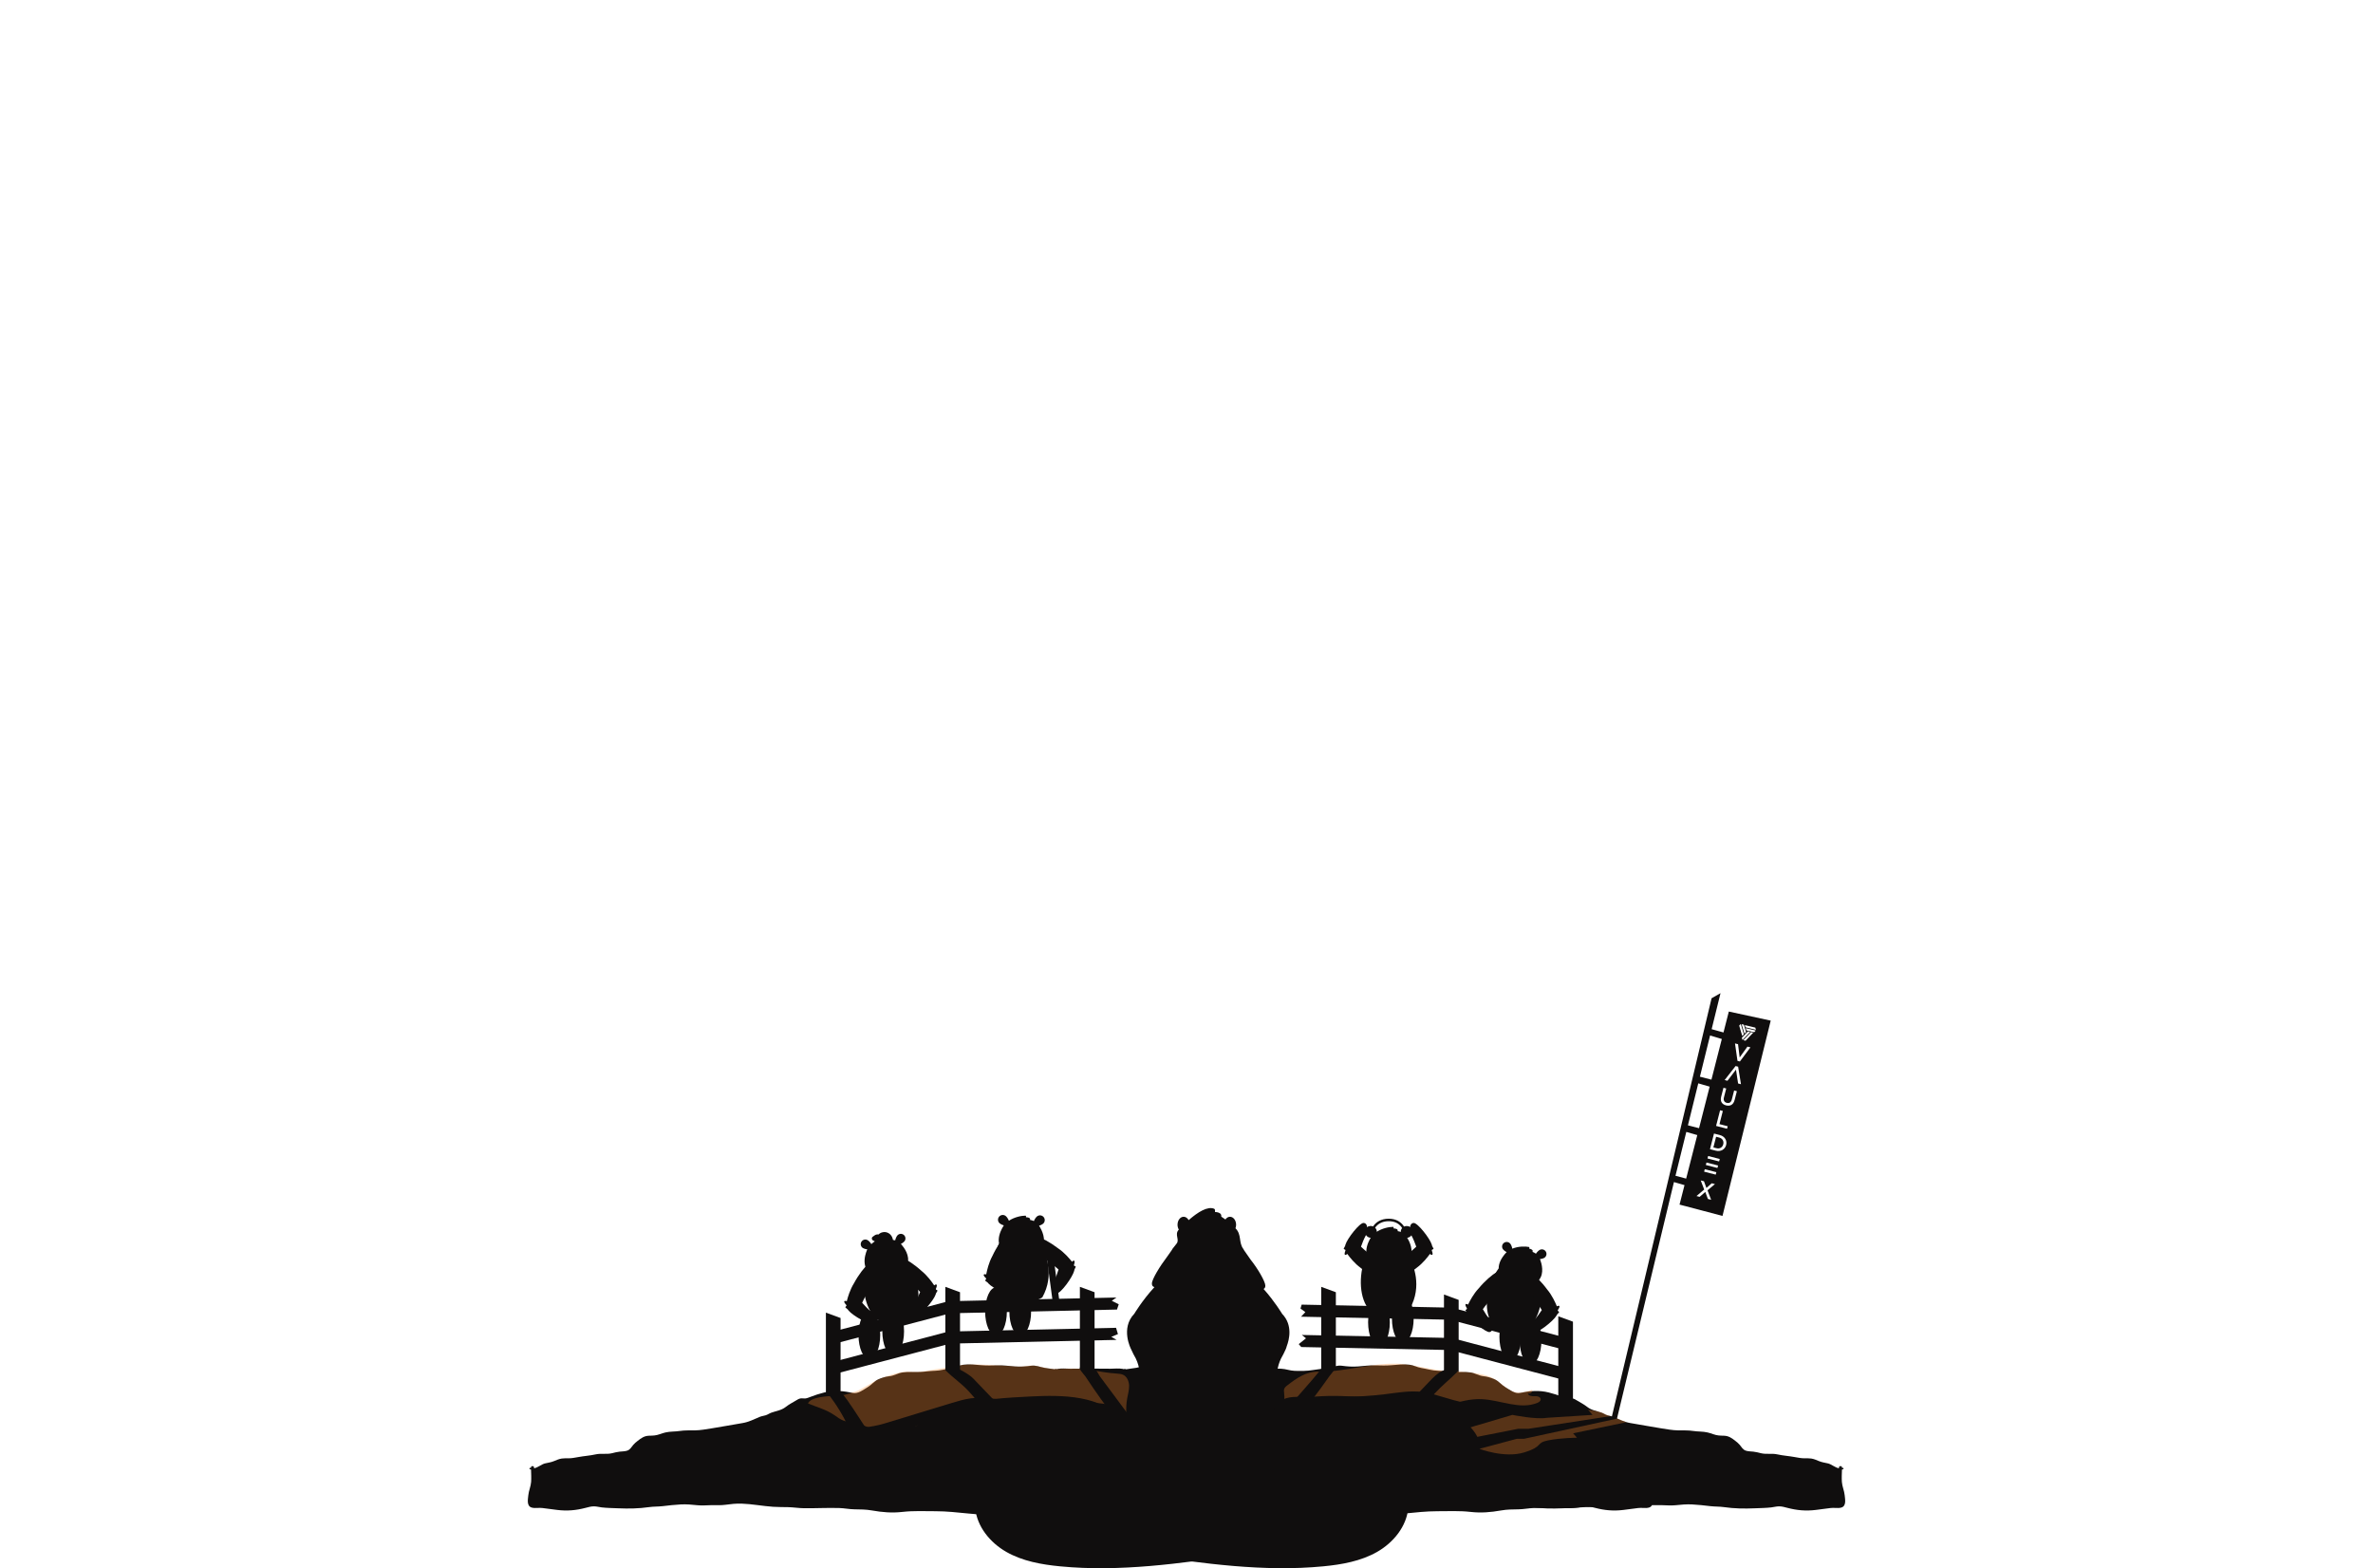 <?xml version="1.0" encoding="UTF-8"?><svg
  id="Layer_1"
  xmlns="http://www.w3.org/2000/svg"
  width="1958.4"
  height="1294.28"
  viewBox="0 0 1958.4 1294.28"
>
  <defs>
    <style>
      .cls-1 {
        fill: #ff8a2c;
        opacity: 0.3;
      }
      .cls-2 {
        fill: #100e0e;
      }
    </style>
  </defs>
  <path
    class="cls-2"
    d="M1418.82,938.85l-2.55-.65-2.25,8.79,2.55.65c2.71.7,4.95-.68,5.6-3.21v-.04c.66-2.53-.64-4.85-3.35-5.54Z"
  />
  <path
    class="cls-2"
    d="M1426.77,834.87l-4.4,17.25-9.78-2.72,7.32-29.7-7.37,4.19-89.15,374,4.5.22,53.59-222.52,8.72,2.52-4.11,16.08,35.46,9.34,39.79-161.19-34.56-7.48ZM1448.61,848.1l.55,1.82-8.65-2.07-.52-1.81,8.62,2.07ZM1439.19,845.7l1.21,4.09h0l.59,1.98-1.3,1.37-1.75-5.9h0s-.59-1.98-.59-1.98l1.84.44ZM1438.12,855.87l2.14-2.26.34-.36,1.93-2.03,1.84.44-1.92,2.02-2.48,2.62-1.93,2.03-.54-1.81.62-.65h0ZM1436.63,845.08l2.55,8.61-1.31,1.36-2.54-8.58,1.3-1.38ZM1420.99,857.51l-8.57,33.56-9.51-2.45,8.39-34.03,9.68,2.92ZM1402.19,931.12l-9.17-2.36,8.54-34.65,9.39,2.72-8.76,34.3ZM1382.75,970.39l8.93-36.2,9.06,2.62-9.18,35.93-8.81-2.35ZM1412.18,990.22l-2.68-.69-2.15-5.8-4.66,4.06-2.6-.67,6.36-5.38-2.86-7.5,2.68.69,2.01,5.51,4.43-3.86,2.6.67-6.12,5.16,3,7.81ZM1415.97,969.46l-9.58-2.45.52-2.03,9.58,2.45-.52,2.03ZM1417.38,963.95l-9.58-2.45.52-2.03,9.58,2.45-.52,2.03ZM1418.76,958.56l-4.89-1.25-2.42-.62-2.27-.58.52-2.03,9.58,2.45-.52,2.03ZM1424.57,944.96v.04c-.94,3.64-4.47,5.74-8.53,4.7l-4.82-1.24,3.31-12.92,4.82,1.24c4.06,1.04,6.15,4.55,5.22,8.18ZM1425.31,931.57l-9.06-2.32,3.31-12.92,2.27.58-2.78,10.86,6.79,1.74-.53,2.07ZM1431.52,907.94c-.99,3.86-3.66,5.24-7.04,4.37-3.36-.86-5-3.35-4.04-7.1l1.91-7.44,2.27.58-1.88,7.35c-.61,2.4.3,3.99,2.33,4.51,2.01.52,3.56-.37,4.17-2.75l1.91-7.44,2.27.58-1.88,7.33ZM1434.42,894.22c-.75-5.06-.87-5.95-1.74-11.42-3.94,5.12-3.29,4.31-7.02,9.18l-2.33-.6,9.02-11.56,2.1.54,2.35,14.47-2.4-.62ZM1435.92,876.07l-2.01-.52-2.04-14.39,2.51.64,1.35,10.93,6.42-8.94,2.46.63-8.69,11.64ZM1440.6,858.94l-1.85-.43,6.35-6.69,1.83.45-6.33,6.67ZM1447.7,851.91l-.51-.12-5.91-1.42-.53-1.81,2.35.56h0s3.54.85,3.54.85l2.37.57-1.31,1.37Z"
  />
  <path
    class="cls-2"
    d="M928.96,1158.89c.18-5.95.14-11.72,1.32-17.6.76-3.78,1.43-7.59-1.06-10.96-.37-.51-1.31-.65-1.79-.24-.12-.13-.27-.24-.46-.27-3.54-.61-7.04-.25-10.62-.18-5.09.11-10.2-.21-15.28,0-3.81.16-7.23,1.63-11.07,1.74-5.09.15-10.05.19-15.06-.65-4.38-.73-8.84-1.08-13.2-1.87-3.76-.68-6.78-2.22-10.72-1.68-4.56.62-8.71.94-13.33.58-4.98-.39-9.7-1.05-14.72-.89-4.44.15-8.79.22-13.22-.15-4.87-.41-9.76-.99-14.64-.38-3.5.44-6.32,2.18-9.7,2.71-4.68.74-9.17,2.19-13.95,2.29-4.22.09-8.24.82-12.41.99-4.7.19-9.42-.28-14.11.36-3.99.54-7.05,2.78-10.88,3.13-2.97.27-6.5,1.35-9.19,2.56-3.35,1.5-5.59,4.58-8.7,6.42-3.4,2.02-7.95,5.68-12.09,4.83-8.22-1.69-15.64-2.44-23.89-.38-3.89.97-7.66,2.19-11.36,3.63-1.32.51-2.88,1.18-4.37,1.31-1.17.11-2.35-.22-3.52-.08-1.66.2-2.79,1.02-4.17,1.83-2.93,1.72-5.61,3.14-8.28,5.21-3.75,2.92-7.52,3.17-11.86,4.73-1.71.62-3.07,1.67-4.84,2.2-1.61.48-3.26.66-4.82,1.31-4.6,1.91-8.97,4.22-14.01,5.06-8.52,1.43-16.97,3.01-25.5,4.38-4.42.71-9.55,1.63-14.01,1.69-4.31.06-8.3-.16-12.57.5-3.93.61-7.74.29-11.65,1.21-1.63.38-3.18.88-4.74,1.44-3.24,1.15-5.48,1.19-8.8,1.26-3.99.09-6.59,2-9.51,4.31-1.27,1-2.5,1.99-3.53,3.21-1.55,1.81-2.58,4.02-5.09,4.82-1.88.6-4.24.62-6.18.81-2.2.22-4.14.77-6.29,1.29-4.5,1.09-9.05-.05-13.53.96-4.83,1.09-9.65,1.32-14.52,2.25-2.64.5-5.24.97-7.95.99-1.83.01-3.67-.09-5.48.18-2.19.33-4.15,1.19-6.14,2.03-2.67,1.13-4.92,1.37-7.66,2-2.88.66-5.97,3.52-9.08,4.02,0-.23-.02-.46-.02-.69-.01-1.47-2.51-1.48-2.5,0,0,.15,0,.3.01.45-.11-.04-.23-.04-.34-.09-.74-.34-1.4.68-.65,1.03.35.16.69.25,1.03.35.09,3.38.3,6.78.07,10.14-.26,3.82-1.97,7.3-2.33,11.09-.3,3.21-1.6,8.91,2.85,10.16,2.82.79,6-.07,8.9.37,4.03.6,8.09,1.06,12.14,1.57,8.13,1.01,15.45.35,23.32-1.7,2.29-.6,4.65-1.29,7.06-1.26,2.13.03,4.21.62,6.31.87,4.5.53,9.15.54,13.68.74,8.53.36,16.79.26,25.23-.96,3.79-.55,7.59-.37,11.39-.81,5.02-.58,10-1.18,15.06-1.43,4.71-.23,9.14.19,13.8.68,3.82.4,7.63-.04,11.46-.07,3.83-.03,7.66.22,11.47-.31,4.51-.62,8.82-1.1,13.4-.95,8.72.29,17.27,2.02,25.97,2.6,4.17.28,8.32.21,12.49.31,4.34.1,8.62.83,12.97.88,9.73.11,19.45-.45,29.18-.16,4.15.12,8.22.99,12.36,1.06,5.01.09,9.53.05,14.51.93,8.6,1.52,16.58,2.2,25.32,1.2,8.89-1.02,18.18-.56,27.13-.56,9.23,0,18.13,1.01,27.28,1.9,9.51.93,19.78,1.63,29.31.75,9.57-.89,19-1.35,28.54-2.75,5.51-.81,10.31-.44,15.8,0,5.24.42,10.54.47,15.79.69,5.19.22,10.39.1,15.57.31,2.78.11,5.56.31,8.13,1.35,1.96.79,3.47,1.68,5.62,1.96.63.08,1.23-.13,1.42-.74.51-1.58.61-3.18.56-4.77,6.34-4.87,7.57-14.63,8.81-21.46,1.92-10.53,1.74-21.4,1.46-32.05-.3-11.24-1.68-22.31-1.34-33.56Z"
  />
  <path
    class="cls-2"
    d="M1029.44,1158.89c-.18-5.95-.14-11.72-1.32-17.6-.76-3.78-1.43-7.59,1.06-10.96.37-.51,1.31-.65,1.79-.24.12-.13.27-.24.46-.27,3.54-.61,7.04-.25,10.62-.18,5.09.11,10.2-.21,15.28,0,3.81.16,7.23,1.63,11.07,1.74,5.09.15,10.05.19,15.06-.65,4.38-.73,8.84-1.08,13.2-1.87,3.76-.68,6.78-2.22,10.72-1.68,4.56.62,8.71.94,13.33.58,4.98-.39,9.7-1.05,14.72-.89,4.44.15,8.79.22,13.22-.15,4.87-.41,9.76-.99,14.64-.38,3.5.44,6.32,2.18,9.7,2.71,4.68.74,9.17,2.19,13.95,2.29,4.22.09,8.24.82,12.41.99,4.7.19,9.42-.28,14.11.36,3.99.54,7.05,2.78,10.88,3.13,2.97.27,6.5,1.35,9.19,2.56,3.35,1.5,5.59,4.58,8.7,6.42,3.4,2.02,7.95,5.68,12.09,4.83,8.22-1.69,15.64-2.44,23.89-.38,3.89.97,7.66,2.19,11.36,3.63,1.32.51,2.88,1.18,4.37,1.31,1.17.11,2.35-.22,3.52-.08,1.66.2,2.79,1.02,4.17,1.83,2.93,1.72,5.61,3.14,8.28,5.21,3.75,2.92,7.52,3.17,11.86,4.73,1.71.62,3.07,1.67,4.84,2.2,1.61.48,3.26.66,4.82,1.31,4.6,1.91,8.97,4.22,14.01,5.06,8.52,1.43,16.97,3.01,25.5,4.38,4.42.71,9.55,1.63,14.01,1.69,4.31.06,8.3-.16,12.57.5,3.93.61,7.74.29,11.65,1.21,1.63.38,3.18.88,4.74,1.44,3.24,1.15,5.48,1.19,8.8,1.26,3.99.09,6.59,2,9.51,4.31,1.27,1,2.5,1.99,3.53,3.21,1.55,1.81,2.58,4.02,5.09,4.82,1.88.6,4.24.62,6.18.81,2.2.22,4.14.77,6.29,1.29,4.5,1.09,9.05-.05,13.53.96,4.83,1.09,9.65,1.32,14.52,2.25,2.64.5,5.24.97,7.95.99,1.83.01,3.67-.09,5.48.18,2.19.33,4.15,1.19,6.14,2.03,2.67,1.13,4.92,1.37,7.66,2,2.88.66,5.97,3.52,9.08,4.02,0-.23.02-.46.02-.69.01-1.47,2.51-1.48,2.5,0,0,.15,0,.3-.01.45.11-.04.23-.04.34-.09.74-.34,1.4.68.65,1.03-.35.16-.69.25-1.03.35-.09,3.38-.3,6.78-.07,10.14.26,3.82,1.97,7.3,2.33,11.09.3,3.21,1.6,8.91-2.85,10.16-2.82.79-6-.07-8.9.37-4.03.6-8.09,1.06-12.14,1.57-8.13,1.01-15.45.35-23.32-1.7-2.29-.6-4.65-1.29-7.06-1.26-2.13.03-4.21.62-6.31.87-4.5.53-9.15.54-13.68.74-8.53.36-16.79.26-25.23-.96-3.79-.55-7.59-.37-11.39-.81-5.02-.58-10-1.18-15.06-1.43-4.71-.23-9.14.19-13.8.68-3.82.4-7.63-.04-11.46-.07-3.83-.03-7.66.22-11.47-.31-4.51-.62-8.82-1.1-13.4-.95-8.72.29-17.27,2.02-25.97,2.6-4.17.28-8.32.21-12.49.31-4.34.1-8.62.83-12.97.88-9.73.11-19.45-.45-29.18-.16-4.15.12-8.22.99-12.36,1.06-5.01.09-9.53.05-14.51.93-8.6,1.52-16.58,2.2-25.32,1.2-8.89-1.02-18.18-.56-27.13-.56-9.23,0-18.13,1.01-27.28,1.9-9.51.93-19.78,1.63-29.31.75-9.57-.89-19-1.35-28.54-2.75-5.51-.81-10.31-.44-15.8,0-5.24.42-10.54.47-15.79.69-5.19.22-10.39.1-15.57.31-2.78.11-5.56.31-8.13,1.35-1.96.79-3.47,1.68-5.62,1.96-.63.08-1.23-.13-1.42-.74-.51-1.58-.61-3.18-.56-4.77-6.34-4.87-7.57-14.63-8.81-21.46-1.92-10.53-1.74-21.4-1.46-32.05.3-11.24,1.68-22.31,1.34-33.56Z"
  />
  <path
    class="cls-2"
    d="M870.7,1158.89c-.18-5.95-.14-11.72-1.32-17.6-.76-3.78-1.43-7.59,1.06-10.96.37-.51,1.31-.65,1.79-.24.12-.13.27-.24.46-.27,3.54-.61,7.04-.25,10.62-.18,5.09.11,10.2-.21,15.28,0,3.81.16,7.23,1.63,11.07,1.74,5.09.15,10.05.19,15.06-.65,4.38-.73,8.84-1.08,13.2-1.87,3.76-.68,6.78-2.22,10.72-1.68,4.56.62,8.71.94,13.33.58,4.98-.39,9.7-1.05,14.72-.89,4.44.15,8.79.22,13.22-.15,4.87-.41,9.76-.99,14.64-.38,3.5.44,6.32,2.18,9.7,2.71,4.68.74,9.17,2.19,13.95,2.29,4.22.09,8.24.82,12.41.99,4.7.19,9.42-.28,14.11.36,3.99.54,7.05,2.78,10.88,3.13,2.97.27,6.5,1.35,9.19,2.56,3.35,1.5,5.59,4.58,8.7,6.42,3.4,2.02,7.95,5.68,12.09,4.83,8.22-1.69,15.64-2.44,23.89-.38,3.89.97,7.66,2.19,11.36,3.63,1.32.51,2.88,1.18,4.37,1.31,1.17.11,2.35-.22,3.52-.08,1.66.2,2.79,1.02,4.17,1.83,2.93,1.72,5.61,3.14,8.28,5.21,3.75,2.92,7.52,3.17,11.86,4.73,1.71.62,3.07,1.67,4.84,2.2,1.61.48,3.26.66,4.82,1.31,4.6,1.91,8.97,4.22,14.01,5.06,8.52,1.43,16.97,3.01,25.5,4.38,4.42.71,9.55,1.63,14.01,1.69,4.31.06,8.3-.16,12.57.5,3.93.61,7.74.29,11.65,1.21,1.63.38,3.18.88,4.74,1.44,3.24,1.15,5.48,1.19,8.8,1.26,3.99.09,6.59,2,9.51,4.31,1.27,1,2.5,1.99,3.53,3.21,1.55,1.81,2.58,4.02,5.09,4.82,1.88.6,4.24.62,6.18.81,2.2.22,4.14.77,6.29,1.29,4.5,1.09,9.05-.05,13.53.96,4.83,1.09,9.65,1.32,14.52,2.25,2.64.5,5.24.97,7.95.99,1.83.01,3.67-.09,5.48.18,2.19.33,4.15,1.19,6.14,2.03,2.67,1.13,4.92,1.37,7.66,2,2.88.66,5.97,3.52,9.08,4.02,0-.23.02-.46.02-.69.01-1.47,2.51-1.48,2.5,0,0,.15,0,.3-.01.45.11-.04.23-.04.34-.09.74-.34,1.4.68.65,1.03-.35.16-.69.25-1.03.35-.09,3.38-.3,6.78-.07,10.14.26,3.82,1.97,7.3,2.33,11.09.3,3.21,1.6,8.91-2.85,10.16-2.82.79-6-.07-8.9.37-4.03.6-8.09,1.06-12.14,1.57-8.13,1.01-15.45.35-23.32-1.7-2.29-.6-4.65-1.29-7.06-1.26-2.13.03-4.21.62-6.31.87-4.5.53-9.15.54-13.68.74-8.53.36-16.79.26-25.23-.96-3.79-.55-7.59-.37-11.39-.81-5.02-.58-10-1.18-15.06-1.43-4.71-.23-9.14.19-13.8.68-3.82.4-7.63-.04-11.46-.07-3.83-.03-7.66.22-11.47-.31-4.51-.62-8.82-1.1-13.4-.95-8.72.29-17.27,2.02-25.97,2.6-4.17.28-8.32.21-12.49.31-4.34.1-8.62.83-12.97.88-9.73.11-19.45-.45-29.18-.16-4.15.12-8.22.99-12.36,1.06-5.01.09-9.53.05-14.51.93-8.6,1.52-16.58,2.2-25.32,1.2-8.89-1.02-18.18-.56-27.13-.56-9.23,0-18.13,1.01-27.28,1.9-9.51.93-19.78,1.63-29.31.75-9.57-.89-19-1.35-28.54-2.75-5.51-.81-10.31-.44-15.8,0-5.24.42-10.54.47-15.79.69-5.19.22-10.39.1-15.57.31-2.78.11-5.56.31-8.13,1.35-1.96.79-3.47,1.68-5.62,1.96-.63.08-1.23-.13-1.42-.74-.51-1.58-.61-3.18-.56-4.77-6.34-4.87-7.57-14.63-8.81-21.46-1.92-10.53-1.74-21.4-1.46-32.05.3-11.24,1.68-22.31,1.34-33.56Z"
  />
  <path
    class="cls-2"
    d="M1032.72,1144.57c2.6-.93,5.61-2.37,8.8-4.63,0,0,.01-.02.02-.03,0,0,0,0,0,0,0,0,0,0,0,0,.27,1.52,1.03,2.33,2.22,2.29,1.9-.06,3.49-4.29,6.14-9.42.27,2.51,1.14,3.61,2.38,3.06,1.76-.78,1.4-7.34,4.89-14.53,1.39-2.42,2.71-5,3.91-7.72.39-.89.65-1.73.85-2.55,1.99-5.21,5.18-17.38-3.8-26.68,0,0-6.06-10.17-15.34-20.57.94-.41,1.47-1.29,1.47-2.67,0-3.48-6.41-14.35-12.06-21.37-2.04-3.03-3.93-5.71-5.47-7.85-.17-.34-.35-.67-.55-1.01h0c-4.2-5.52-1.22-11.87-6.57-17.17.33-.88.53-1.85.53-2.9,0-3.64-2.27-6.59-5.06-6.59-1.51,0-2.84.87-3.77,2.23-1.14-.85-2.28-1.63-3.41-2.34.08-.66.02-1.26-.24-1.77-.71-1.35-2.66-1.97-4.97-2.08.16-1.24.04-2.35-.64-2.64-5.32-2.26-13.28,2.55-21.08,9.38-.92-1.68-2.42-2.79-4.12-2.79-2.8,0-5.06,2.95-5.06,6.59,0,1.52.41,2.9,1.07,4.02-3.84,4.01.92,8.21-1.87,11.62v-.05s-.19.25-.53.7c-1.1,1.36-2.07,2.6-2.88,3.67h0c-.2.33-.38.67-.55,1-1.12,1.56-2.43,3.41-3.85,5.47-5.75,7.56-12.54,18.51-12.54,22.11,0,1.53.61,2.49,1.76,2.82h0s.03.01.08.02c.09.02.2.02.3.04-10.02,10.88-16.65,22.01-16.65,22.01-11.73,12.16-2.69,29.23-2.69,29.23,1.2,2.73,2.52,5.3,3.91,7.72,3.49,7.2,3.13,13.76,4.89,14.53,1.24.55,2.11-.55,2.38-3.06,2.64,5.13,4.24,9.35,6.14,9.42,1.19.04,1.95-.77,2.22-2.29,0,0,0,0,0,0,0,0,0,0,0,0,0,0,.01.02.02.03,3.31,2.35,6.44,3.8,9.1,4.73"
  />
  <path
    class="cls-2"
    d="M748.84,1043.15c2.45-6.76-2.87-13.69-4.88-15.97-.17-.17-.34-.33-.51-.48,1.21-.61,2.34-1.45,2.93-2.16,1.34-1.61,1.11-4-.5-5.34-1.61-1.34-4-1.11-5.34.5-.7.84-1.43,2.45-1.76,4-1.04-.32-2.05-.39-3.19-.4.07-.44-.02-.82-.28-1.09-.54-.57-1.8-.65-3.24-.46,0-.66-.17-1.26-.61-1.18-3.11.53-8.47,2.55-12.36,6.23-.82-1.37-2.07-2.67-3.02-3.23-1.8-1.08-4.12-.49-5.2,1.3s-.49,4.12,1.3,5.2c.81.49,2.2.92,3.59,1.08-.11.22-.22.44-.32.67-.74,1.78-2.49,6.64-1.79,11.37,0,.02,0,.03,0,.05.14.92.37,1.83.73,2.72-3.9,14.76-.77,33.07,8.1,41.81,0,0,2.12,4.39,17.52,1.62,11.05-1.99,15.68-6.83,15.68-6.83,6.92-19.65-3.55-35.18-6.86-39.4Z"
  />
  <path
    class="cls-2"
    d="M730.64,1032.56c-.57.09-1.17.11-1.8.03,0,0,0,0,0,0-.12-.01-.24-.03-.36-.05-.04,0-.07-.02-.11-.02-.08-.02-.16-.03-.24-.05-.05-.01-.09-.02-.14-.04-.07-.02-.14-.04-.21-.06-.05-.02-.1-.03-.15-.05-.06-.02-.13-.04-.19-.06-.05-.02-.11-.04-.16-.06-.06-.02-.11-.04-.17-.07-.06-.02-.11-.05-.17-.07-.05-.02-.11-.05-.16-.07-.06-.03-.11-.06-.17-.09-.05-.02-.1-.05-.15-.08-.06-.03-.11-.07-.17-.1-.04-.03-.09-.05-.13-.08-.06-.04-.12-.07-.17-.11-.04-.03-.08-.05-.12-.08-.06-.04-.12-.08-.18-.13-.04-.03-.07-.05-.11-.08-.06-.05-.12-.09-.18-.14-.03-.03-.07-.05-.1-.08-.06-.05-.12-.1-.18-.16-.03-.03-.06-.05-.09-.08-.06-.06-.12-.11-.17-.17-.03-.03-.05-.05-.08-.08-.06-.06-.12-.12-.17-.19-.02-.02-.04-.05-.07-.07-.06-.07-.12-.13-.17-.2-.02-.02-.04-.04-.06-.07-.06-.07-.11-.14-.17-.22-.02-.02-.03-.04-.05-.06-.06-.08-.11-.16-.16-.23-.01-.02-.03-.04-.04-.06-.05-.08-.11-.17-.16-.25-.01-.02-.02-.03-.03-.05-.05-.09-.1-.18-.15-.27,0-.02-.02-.03-.02-.04-.05-.09-.1-.19-.14-.28,0-.01-.01-.03-.02-.04-.05-.1-.09-.2-.13-.3,0-.01,0-.02-.01-.03-.04-.1-.09-.21-.12-.31,0,0,0-.02,0-.03-.04-.11-.08-.22-.11-.33,0,0,0-.01,0-.02-.04-.11-.07-.23-.1-.34,0,0,0,0,0-.01-.03-.12-.06-.23-.09-.35,0,0,0,0,0,0-.03-.12-.05-.24-.07-.36,0,0,0,0,0,0-.02-.12-.04-.25-.06-.37h0c-.05-.39-.08-.78-.07-1.18l-2.17-1.15c-1.16-.62-1.27-2.25-.2-3.01l1.64-1.16c.93-.66,2.06-.9,3.15-.71,1.01-1.01,2.29-1.67,3.7-1.88.66-.13,1.35-.16,2.05-.07,3.95.48,6.73,4.39,6.21,8.73-.44,3.67-3.1,6.47-6.3,6.97Z"
  />
  <path
    class="cls-2"
    d="M772.49,1064.35c-.04-.2-.09-.4-.14-.6.72-1.67,1.19-3.31.41-3.59-.52-.19-1.16.15-1.79.69-1.08-1.63-2.47-3.59-4.14-5.6h0s-.03-.04-.05-.05c-1.82-2.2-3.96-4.44-6.32-6.34,0,0,0,0,0,0-6.34-5.74-12.43-9.52-17.04-11.46,0,0-4.78-1.91-10.7-2.94l.72-1.35c-.96.29-1.9.64-2.83,1.03-1.92-.24-3.9-.37-5.85-.29l2.2,2.02c-5.65,3.02-9.94,6.78-9.94,6.78-3.71,3.36-8.19,8.95-12.26,16.47,0,0,0,0,0,0-1.6,2.57-2.87,5.4-3.86,8.08,0,.02-.02.04-.03.06h0c-.9,2.45-1.56,4.77-2.04,6.66-.77-.31-1.48-.41-1.92-.06-.65.52.34,1.91,1.58,3.25.02.21.04.41.07.62-.51.42-.88.9-.93,1.28-.01.09.83.79,2.04,1.74.16.26.34.51.53.75,0,.01.02.02.02.03,3.45,4.28,17.68,12.43,20.61,11.06,3.83-1.79.33-8.15-1.91-10.03-2.85-2.39-5.29-4.88-7.38-7.33l1.17-2.5c2.27-4.74,4.4-8.11,5.19-10.48l12.4-23.31,18.77,17.23c1.54,1.97,4.66,4.44,8.38,8.16h0l1.93,1.97c-1.16,3-2.63,6.16-4.53,9.37-1.49,2.52-2.67,9.68,1.53,10.1,3.23.32,13.93-12.1,15.76-17.29,0-.01,0-.02.01-.04.1-.29.19-.59.25-.89.82-1.3,1.38-2.25,1.34-2.32-.18-.34-.68-.67-1.3-.9Z"
  />
  <path
    class="cls-2"
    d="M860.12,1029.37c3.68-6.47-.54-14.46-2.19-17.14-.15-.2-.29-.4-.44-.58,1.34-.41,2.64-1.07,3.36-1.69,1.64-1.41,1.83-3.89.42-5.53-1.41-1.64-3.89-1.83-5.53-.42-.86.73-1.89,2.25-2.49,3.77-1-.5-2.02-.76-3.19-.97.15-.44.12-.84-.1-1.16-.46-.67-1.72-.98-3.22-1.03.11-.67.05-1.31-.42-1.31-3.26,0-9.08,1.12-13.7,4.2-.59-1.54-1.64-3.08-2.51-3.82-1.64-1.41-4.12-1.22-5.53.42s-1.22,4.12.42,5.53c.74.64,2.09,1.32,3.47,1.73-.15.2-.3.41-.44.62-1.07,1.69-3.7,6.34-3.81,11.28,0,.02,0,.03,0,.05-.02.96.06,1.94.27,2.9-6.56,14.37-6.56,33.59.96,44.05,0,0,1.39,4.85,17.59,4.71,11.62-.1,17.18-4.23,17.18-4.23,10.49-18.83,2.52-36.49-.12-41.37Z"
  />
  <ellipse
    class="cls-2"
    cx="821.98"
    cy="1082.42"
    rx="8.97"
    ry="19.9"
  />
  <ellipse
    class="cls-2"
    cx="841.99"
    cy="1082.42"
    rx="8.97"
    ry="19.9"
  />
  <polygon
    class="cls-2"
    points="864.07 1039.27 868.94 1075.58 874.65 1076.46 869.38 1037 864.07 1039.27"
  />
  <path
    class="cls-2"
    d="M842.34,1022.91l20.14,15.61c1.7,1.84,5.02,4.04,9.03,7.43h0l2.09,1.8c-.91,3.09-2.11,6.36-3.73,9.71-1.27,2.63-1.86,9.87,2.37,9.93,3.24.05,12.88-13.22,14.27-18.54,0-.01,0-.03,0-.04.08-.3.14-.6.18-.9.71-1.36,1.19-2.35,1.15-2.43-.21-.33-.73-.61-1.37-.79-.05-.2-.12-.4-.19-.59.58-1.73.91-3.4.11-3.61-.54-.14-1.14.24-1.72.84-1.21-1.53-2.76-3.38-4.59-5.24h0s-.03-.03-.05-.05c-2-2.04-4.31-4.1-6.83-5.79,0,0,0,0,0,0-6.8-5.19-13.18-8.46-17.94-10,0,0-4.92-1.51-10.9-2.04l.6-1.41c-.93.37-1.84.8-2.74,1.26-1.93-.08-3.92-.04-5.85.2l2.36,1.83"
  />
  <path
    class="cls-2"
    d="M842.93,1015.9l-10.63,23.15c-.65,2.41-2.58,5.9-4.57,10.77h0l-1.02,2.56c2.24,2.32,4.81,4.66,7.8,6.88,2.35,1.74,6.21,7.89,2.49,9.9-2.85,1.54-17.53-5.77-21.23-9.83,0,0-.02-.02-.03-.03-.21-.23-.4-.47-.58-.72-1.26-.88-2.15-1.54-2.14-1.62.03-.38.37-.88.85-1.33-.04-.2-.08-.41-.11-.61-1.32-1.26-2.38-2.59-1.77-3.15.41-.37,1.13-.31,1.92-.05.36-1.92.89-4.27,1.64-6.77h0s.02-.04.02-.07c.83-2.73,1.93-5.63,3.38-8.29,0,0,0,0,0,0,3.62-7.75,7.78-13.59,11.28-17.16,0,0,3.67-3.61,8.72-6.85l-1.19-.97c.99-.1,2-.14,3.01-.15,1.67-.97,3.46-1.85,5.28-2.53l-1.25,2.72"
  />
  <path
    class="cls-2"
    d="M1163.5,1038.62c3.68-6.47-.54-14.46-2.19-17.14-.15-.2-.29-.4-.44-.58,1.34-.41,2.64-1.07,3.36-1.69,1.64-1.41,1.83-3.89.42-5.53-1.41-1.64-3.89-1.83-5.53-.42-.86.73-1.89,2.25-2.49,3.77-1-.5-2.02-.76-3.19-.97.15-.44.12-.84-.1-1.16-.46-.67-1.72-.98-3.22-1.03.11-.67.05-1.31-.42-1.31-3.26,0-9.08,1.12-13.7,4.2-.59-1.54-1.64-3.08-2.51-3.82-1.64-1.41-4.12-1.22-5.53.42-1.41,1.64-1.22,4.12.42,5.53.74.64,2.09,1.32,3.47,1.73-.15.2-.3.41-.44.62-1.07,1.69-3.7,6.34-3.81,11.28,0,.02,0,.03,0,.05-.02.96.06,1.94.27,2.9-6.56,14.37-6.56,33.59.96,44.05,0,0,1.39,4.85,17.59,4.71,11.62-.1,17.18-4.23,17.18-4.23,10.49-18.83,2.52-36.49-.12-41.37Z"
  />
  <path
    class="cls-2"
    d="M1160.82,1017.15c-.02-.12-.55-2.87-2.66-5.68-1.93-2.57-5.59-5.64-12.05-5.64s-10.15,2.87-12.13,5.28c-2.15,2.62-2.76,5.25-2.79,5.36l-.09.4,1.89.51.1-.43c.02-.09.57-2.3,2.37-4.49,2.49-3.03,6.07-4.57,10.65-4.57s8.07,1.62,10.48,4.81c1.78,2.36,2.29,4.75,2.31,4.85l.09.43,1.9-.44-.07-.4Z"
  />
  <circle
    class="cls-2"
    cx="1131.45"
    cy="1016.73"
    r="4.86"
  />
  <circle
    class="cls-2"
    cx="1160.85"
    cy="1016.73"
    r="4.86"
  />
  <path
    class="cls-2"
    d="M1153.47,1054.95l-19.51-16.38c-1.62-1.9-4.86-4.23-8.74-7.78h0l-2.02-1.88c1.03-3.05,2.36-6.27,4.11-9.56,1.37-2.58,2.24-9.79-1.98-10.02-3.24-.17-13.38,12.71-14.98,17.96,0,.01,0,.02-.01.04-.09.29-.16.59-.21.9-.76,1.34-1.28,2.31-1.24,2.38.19.33.71.64,1.34.84.05.2.1.4.16.6-.65,1.7-1.05,3.36-.25,3.6.53.16,1.15-.2,1.75-.77,1.15,1.58,2.63,3.48,4.38,5.42h0s.03.03.05.05c1.92,2.12,4.15,4.27,6.6,6.05,0,0,0,0,0,0,6.59,5.45,12.84,8.96,17.53,10.69,0,0,4.86,1.7,10.81,2.46l-.66,1.38c.94-.34,1.87-.73,2.79-1.15,1.93.16,3.91.2,5.85.03l-2.29-1.92"
  />
  <path
    class="cls-2"
    d="M1138.54,1054.95l19.51-16.38c1.62-1.9,4.86-4.23,8.74-7.78h0l2.02-1.88c-1.03-3.05-2.36-6.27-4.11-9.56-1.37-2.58-2.24-9.79,1.98-10.02,3.24-.17,13.38,12.71,14.98,17.96,0,.01,0,.02.01.04.09.29.16.59.21.9.76,1.34,1.28,2.31,1.24,2.38-.19.33-.71.64-1.34.84-.05.2-.1.4-.16.6.65,1.7,1.05,3.36.25,3.6-.53.16-1.15-.2-1.75-.77-1.15,1.58-2.63,3.48-4.38,5.42h0s-.03.03-.05.05c-1.92,2.12-4.15,4.27-6.6,6.05,0,0,0,0,0,0-6.59,5.45-12.84,8.96-17.53,10.69,0,0-4.86,1.7-10.81,2.46l.66,1.38c-.94-.34-1.87-.73-2.79-1.15-1.93.16-3.91.2-5.85.03l2.29-1.92"
  />
  <path
    class="cls-2"
    d="M1270,1056.47c4.71-5.44,2.22-13.81,1.16-16.66-.1-.22-.2-.43-.3-.63,1.35-.13,2.7-.52,3.5-.97,1.82-1.03,2.47-3.34,1.44-5.16-1.03-1.82-3.34-2.47-5.16-1.44-.95.54-2.22,1.78-3.07,3.11-.85-.67-1.77-1.1-2.84-1.52.22-.39.28-.77.13-1.12-.31-.72-1.45-1.25-2.86-1.59.23-.61.3-1.24-.15-1.32-3.09-.62-8.82-.65-13.77,1.4-.27-1.57-.98-3.23-1.66-4.1-1.29-1.65-3.67-1.94-5.32-.64-1.65,1.29-1.94,3.67-.64,5.32.58.74,1.73,1.64,2.96,2.29-.18.16-.36.33-.54.51-1.33,1.4-4.7,5.31-5.74,9.98,0,.02,0,.03-.01.05-.2.91-.31,1.85-.29,2.8-8.93,12.38-12.55,30.61-7.4,41.94,0,0,.4,4.86,15.78,7.78,11.03,2.1,17.09-.77,17.09-.77,13.5-15.87,9.27-34.12,7.69-39.24Z"
  />
  <path
    class="cls-2"
    d="M1285.66,1081.87c0-.21,0-.41-.02-.62,1.04-1.5,1.82-3.01,1.11-3.44-.48-.29-1.17-.08-1.89.33-.73-1.81-1.71-4.01-2.95-6.31h0s-.02-.04-.04-.06c-1.35-2.52-3-5.14-4.95-7.46,0,0,0,0,0,0-5.08-6.88-10.31-11.79-14.44-14.6,0,0-4.31-2.82-9.9-4.99l.97-1.18c-.99.1-1.99.25-2.98.45-1.83-.62-3.75-1.13-5.67-1.44l1.76,2.42c-6.14,1.85-11.08,4.68-11.08,4.68-4.3,2.56-9.8,7.16-15.28,13.73,0,0,0,0,0,0-2.08,2.2-3.88,4.72-5.38,7.16-.01.02-.03.04-.04.06h0c-1.37,2.23-2.48,4.37-3.31,6.13-.7-.45-1.37-.69-1.87-.44-.74.38-.05,1.94.91,3.5-.02.21-.04.41-.05.62-.59.31-1.04.71-1.17,1.07-.03.08.66.94,1.65,2.11.11.29.23.57.37.84,0,.01.01.02.02.03,2.54,4.87,14.87,15.68,18.02,14.91,4.1-1,1.93-7.93.11-10.21-2.32-2.91-4.22-5.83-5.79-8.64l1.64-2.22c3.16-4.2,5.91-7.08,7.16-9.25l16.76-20.4,14.99,20.6c1.12,2.24,3.7,5.27,6.61,9.65h0l1.5,2.31c-1.73,2.72-3.8,5.52-6.29,8.29-1.96,2.17-4.53,8.96-.49,10.2,3.1.95,16.05-9.11,18.87-13.83,0-.01.01-.02.02-.03.16-.26.3-.54.42-.82,1.06-1.11,1.8-1.93,1.78-2.01-.11-.37-.53-.79-1.1-1.14Z"
  />
  <path
    class="cls-1"
    d="M1329.24,1168.75l-67.77,10.46h-8.53l-48.53,9.58s-11.2-1.04-4.53-5.04c6.67-4,19.47-7.47,19.47-7.47l28.8-8.53s19.47,4,28.53,2.4l37.6-2.4-3.73-4.27s5.98,1.03,8.74,1.63c2.8.61,7.07,2.87,7.07,2.87l2.89.77Z"
  />
  <path
    class="cls-1"
    d="M1334.64,1170.81l-76.91,16.67h-5.91l-30.89,8.27s20.8,8,37.07,2.93c16.27-5.07,8.97-7.78,19.55-9.89,10.58-2.11,23.91-2.21,23.91-2.21l-3.2-3.64,44.05-9.18s-6.25-2.34-7.67-2.96Z"
  />
  <polygon
    class="cls-2"
    points="693.71 1087.79 681.6 1083.34 681.6 1152.09 693.71 1152.09 693.71 1087.79"
  />
  <polygon
    class="cls-2"
    points="1102.47 1066.51 1090.37 1062.06 1090.37 1130.81 1102.47 1130.81 1102.47 1066.51"
  />
  <polygon
    class="cls-2"
    points="1298.14 1090.81 1286.03 1086.36 1286.03 1155.11 1298.14 1155.11 1298.14 1090.81"
  />
  <polygon
    class="cls-2"
    points="1203.8 1072.84 1191.69 1068.39 1191.69 1137.15 1203.8 1137.15 1203.8 1072.84"
  />
  <polygon
    class="cls-2"
    points="903.33 1066.51 891.22 1062.06 891.22 1130.81 903.33 1130.81 903.33 1066.51"
  />
  <rect
    class="cls-2"
    x="686.03"
    y="1086.64"
    width="98.58"
    height="9.98"
    transform="translate(-253.33 222.77) rotate(-14.73)"
  />
  <polygon
    class="cls-2"
    points="921.34 1070.84 791.19 1073.75 791.67 1083.72 921.82 1080.81 923.28 1076.46 917.55 1073.59 921.34 1070.84"
  />
  <rect
    class="cls-2"
    x="686.03"
    y="1111.66"
    width="98.58"
    height="9.98"
    transform="translate(-259.69 223.59) rotate(-14.73)"
  />
  <polygon
    class="cls-2"
    points="921.05 1095.87 790.9 1098.78 791.38 1108.75 921.53 1105.84 917.15 1103.33 922.62 1101.06 921.05 1095.87"
  />
  <rect
    class="cls-2"
    x="1196.33"
    y="1092.03"
    width="98.58"
    height="9.98"
    transform="translate(2171.49 2474.64) rotate(-165.27)"
  />
  <polygon
    class="cls-2"
    points="1074.22 1076.74 1193.88 1079.15 1193.4 1089.12 1073.75 1086.71 1077.28 1082.93 1073.28 1079.99 1074.22 1076.74"
  />
  <rect
    class="cls-2"
    x="1196.33"
    y="1117.05"
    width="98.58"
    height="9.98"
    transform="translate(2165.13 2523.85) rotate(-165.27)"
  />
  <polygon
    class="cls-2"
    points="1074.39 1101.77 1194.05 1104.18 1193.58 1114.15 1073.92 1111.74 1071.82 1109.33 1077.82 1104.53 1074.39 1101.77"
  />
  <ellipse
    class="cls-2"
    cx="717.47"
    cy="1101.77"
    rx="8.97"
    ry="19.9"
  />
  <ellipse
    class="cls-2"
    cx="737.13"
    cy="1098.77"
    rx="8.97"
    ry="19.9"
  />
  <ellipse
    class="cls-2"
    cx="1138.04"
    cy="1091.29"
    rx="8.97"
    ry="19.9"
  />
  <ellipse
    class="cls-2"
    cx="1157.7"
    cy="1088.29"
    rx="8.97"
    ry="19.9"
  />
  <ellipse
    class="cls-2"
    cx="1263.14"
    cy="1106.28"
    rx="8.97"
    ry="19.9"
  />
  <ellipse
    class="cls-2"
    cx="1246.41"
    cy="1103.27"
    rx="8.97"
    ry="19.9"
  />
  <path
    class="cls-1"
    d="M688.74,1168.04c2.37,1.62,4.67,3.43,7.36,4.43,2.52.94,5.25,1.12,7.9,1.61,10.98,2.03,21.55,9.45,32.37,6.7,5.04-1.28,9.56-4.73,14.77-4.79,8.28-.1,13.98,8,21.2,12.05,7.3,4.09,16.14,3.93,24.51,3.82,12.19-.16,24.57.04,36.28,3.41,9.68,2.79,18.6,7.66,27.99,11.32,19.92,7.76,41.98,9.91,63.02,6.15,1.4-.25,2.86-.56,3.95-1.46,1.27-1.06,1.82-2.74,2.2-4.34,4.13-17.18-3.17-35.37-.05-52.76.63-3.54,1.7-7.05,1.59-10.65-.12-3.6-1.73-7.44-5.01-8.93-1.48-.67-3.15-.8-4.77-.92-16.5-1.13-24.23-4.78-40.76-4.1-3.76.15-9.42.49-13.17.21-2.85-.21-11.34-2.32-14.18-2.65-4.84-.58-9.79,1.13-14.64.73-9.74-.81-23.49-1.47-32.8-1.77-8.26-.27-14.06.53-22.18,2.08-5.01.95-11.63,1.64-16.62,2.65-19.68,3.98-14.8-2.83-39.52,6.31-8.86,3.28-16.12,9.39-21.94,11.2-6.36,1.97-11.34,4.01-18,3.86-4.69-.11-19.74.83-21.4,6.13,7.58,3.09,14.99,4.98,21.92,9.73Z"
  />
  <path
    class="cls-2"
    d="M895.83,1136.11c8.38,12.54,16.8,25.14,26.92,36.32.87.96,10.62,12.1,11.74,12.76,2.54,1.5-3.15-9.01-.22-9.39.85-2.68-.92-5.41-2.6-7.67-7.91-10.63-15.82-21.26-23.73-31.89-1.26-1.69-2.88-5.51-4.61-6.72-2.1-1.46-8.69-2.64-11.25-1.58-3,1.24,2.38,6.11,3.75,8.16Z"
  />
  <path
    class="cls-2"
    d="M799.45,1148.23c3.23,3.55,6.31,7.24,9.5,10.83,5.19,5.84,10.66,11.42,16.14,16.99,8.44,8.59,16.87,17.18,25.31,25.77,5.49,5.59,12.08,11.61,19.88,10.95-1.31-3.43-3.07-6.69-5.21-9.68-2.38-3.32-5.22-6.28-8.05-9.23-9.95-10.38-19.9-20.76-29.85-31.14-7.89-8.23-15.78-16.47-23.67-24.7-3.12-3.26-8.51-6.36-12.59-8.28-3.37-1.59-8.47-2.48-10.72,1.08,6.07,6.14,13.42,10.98,19.27,17.42Z"
  />
  <path
    class="cls-2"
    d="M720.54,1186.73c-5.03,1.4-10.91,2.66-15.07-.49-2.44-1.85-3.68-4.82-4.93-7.61-4.57-10.27-10.49-19.94-17.56-28.68,4.95-.03,7.52-3.42,11.2-.34,3.7,3.09,6.67,8.56,9.52,12.43,1.64,2.22,15.94,24.94,16.83,24.69Z"
  />
  <path
    class="cls-2"
    d="M729.8,1174.88c18.51-5.64,37.03-11.27,55.54-16.91,5.2-1.58,10.42-3.17,15.8-3.88,10.39-1.37,20.89.58,31.29,1.86,23.04,2.84,46.33,2.4,69.54,2.16,3.99-.04,8.05-.07,11.85,1.15,3.8,1.21,7.35,3.9,8.55,7.7-28.14-1.96-56.37-2.47-84.56-1.55-4.01.13-8.04.29-12.02-.2-4.11-.51-8.14-1.72-12.28-1.9-5-.22-9.94,1.05-14.78,2.31-20.67,5.38-41.33,10.76-62,16.14-4.25,1.11-8.58,2.22-12.97,2.04-3.74-.16-9.74-1.62-11.08-5.46,5.84-.9,11.38-1.71,17.11-3.45Z"
  />
  <path
    class="cls-1"
    d="M1059.75,1149.58c-.13-1.12-.27-2.29.12-3.35.39-1.07,1.26-1.9,2.16-2.59,8.2-6.31,15.69-11.7,26.03-11.54,23.65.35,49.38-9.31,72.79-5.95,8.58,1.23,15.66,2.91,24.23,4.26,8.77,1.38,16.38,1.08,25.21,2.02,8.83.94,19.07,2.02,25.95,7.64,2.27,1.85,8.34,6.7,11.03,7.86,6.01,2.59,9.96,1.39,17.31-.96.55,1.88-1.85,3.85-3.59,2.94.21,2.18,3.2,2.56,5.39,2.39,2.19-.17,5.22.5,5.13,2.69-.06,1.4-1.49,2.3-2.79,2.83-14.46,5.93-30.54-2.48-46.15-3.07-8.83-.33-17.55,1.88-25.94,4.64-21.58,7.11-41.78,17.95-63.37,25-21.6,7.05-45.71,10.07-66.7,1.36-8.04-3.34-10.49-7.42-9.64-15.3,1.01-9.41,3.92-11.5,2.83-20.87Z"
  />
  <path
    class="cls-2"
    d="M1097.33,1135.55c-9.67,13.56-19.39,27.18-31.06,39.28-1,1.04-12.26,13.09-13.54,13.8-2.93,1.62,3.63-9.74.25-10.15-.98-2.89,1.06-5.85,3-8.29,9.13-11.49,25.26-28.82,34.39-40.32,1.45-1.83,0,0,1.92-1.78,2.12-1.97,4.5-.99,7.46.16,3.46,1.34-.83,5.08-2.41,7.3Z"
  />
  <path
    class="cls-2"
    d="M1183.98,1150.12c-3.23,3.55-6.31,7.24-9.5,10.83-5.19,5.84-10.66,11.42-16.14,16.99-8.44,8.59-16.87,17.18-25.31,25.77-5.49,5.59-12.08,11.61-19.88,10.95,1.31-3.43,3.07-6.69,5.21-9.68,2.38-3.32,5.22-6.28,8.05-9.23,9.95-10.38,19.9-20.76,29.85-31.14,7.89-8.23,15.78-16.47,23.67-24.7,3.12-3.26,6.34-6.59,10.43-8.51,3.37-1.59,10.09-2.74,12.35.83-6.07,6.14-12.88,11.46-18.73,17.9Z"
  />
  <path
    class="cls-2"
    d="M1220.33,1161.15c-18.51-5.64-11.92-2.79-30.43-8.42-5.2-1.58-10.42-3.17-15.8-3.88-10.39-1.37-20.89.58-31.29,1.86-23.04,2.84-46.33,2.4-69.54,2.16-3.99-.04-8.05-.07-11.85,1.15s-7.35,3.9-8.55,7.7c28.14-1.96,56.37-2.47,84.56-1.55,4.01.13,8.04.29,12.02-.2,4.11-.51,8.14-1.72,12.28-1.9,5-.22,9.94,1.05,14.78,2.31,20.67,5.38,16.23,2.28,36.89,7.66,4.25,1.11,8.58,2.22,12.97,2.04,3.74-.16,9.74-1.62,11.08-5.46-5.84-.9-11.38-1.71-17.11-3.45Z"
  />
  <path
    class="cls-2"
    d="M792.63,1159.75c18.7-5.18,38.26-6.2,57.64-7.19,27.14-1.38,58.42-1.09,76.03,19.61,4.74,5.57,8.07,12.26,13.08,17.59,15.07,16.02,40.21,15.53,62.14,13.87,15.86-1.2,31.85-2.42,47.13-6.84,7.4-2.14,14.59-5.02,22.06-6.9,19.1-4.81,39.85-2.81,57.67,5.58,19.11,8.99,35.62,27.88,33.84,48.93-1.3,15.41-12.28,28.77-25.71,36.43-13.43,7.66-29.07,10.43-44.46,11.91-49.33,4.75-98.94-2.38-147.98-9.5-24.65-3.58-49.42-7.18-73.27-14.36-26.72-8.04-51.89-20.45-76.91-32.8-15.62-7.71-41.39-19.54-47.08-37.92-6.24-20.12,29.77-33.96,45.81-38.4Z"
  />
  <path
    class="cls-2"
    d="M1175.41,1156.75c-18.7-5.18-39.27-3.19-58.64-4.18-27.14-1.38-58.42-1.09-76.03,19.61-4.74,5.57-8.07,12.26-13.08,17.59-15.07,16.02-40.21,15.53-62.14,13.87-15.86-1.2-31.85-2.42-47.13-6.84-7.4-2.14-14.59-5.02-22.06-6.9-19.1-4.81-39.85-2.81-57.67,5.58-19.11,8.99-35.62,27.88-33.84,48.93,1.3,15.41,12.28,28.77,25.71,36.43,13.43,7.66,29.07,10.43,44.46,11.91,49.33,4.75,98.94-2.38,147.98-9.5,24.65-3.58,49.42-7.18,73.27-14.36,26.72-8.04,51.89-20.45,76.91-32.8,15.62-7.71,41.39-19.54,47.08-37.92,6.24-20.12-28.77-36.96-44.81-41.41Z"
  />
  <polygon
    class="cls-2"
    points="792.29 1066.51 780.18 1062.06 780.18 1130.81 792.29 1130.81 792.29 1066.51"
  />
</svg>
